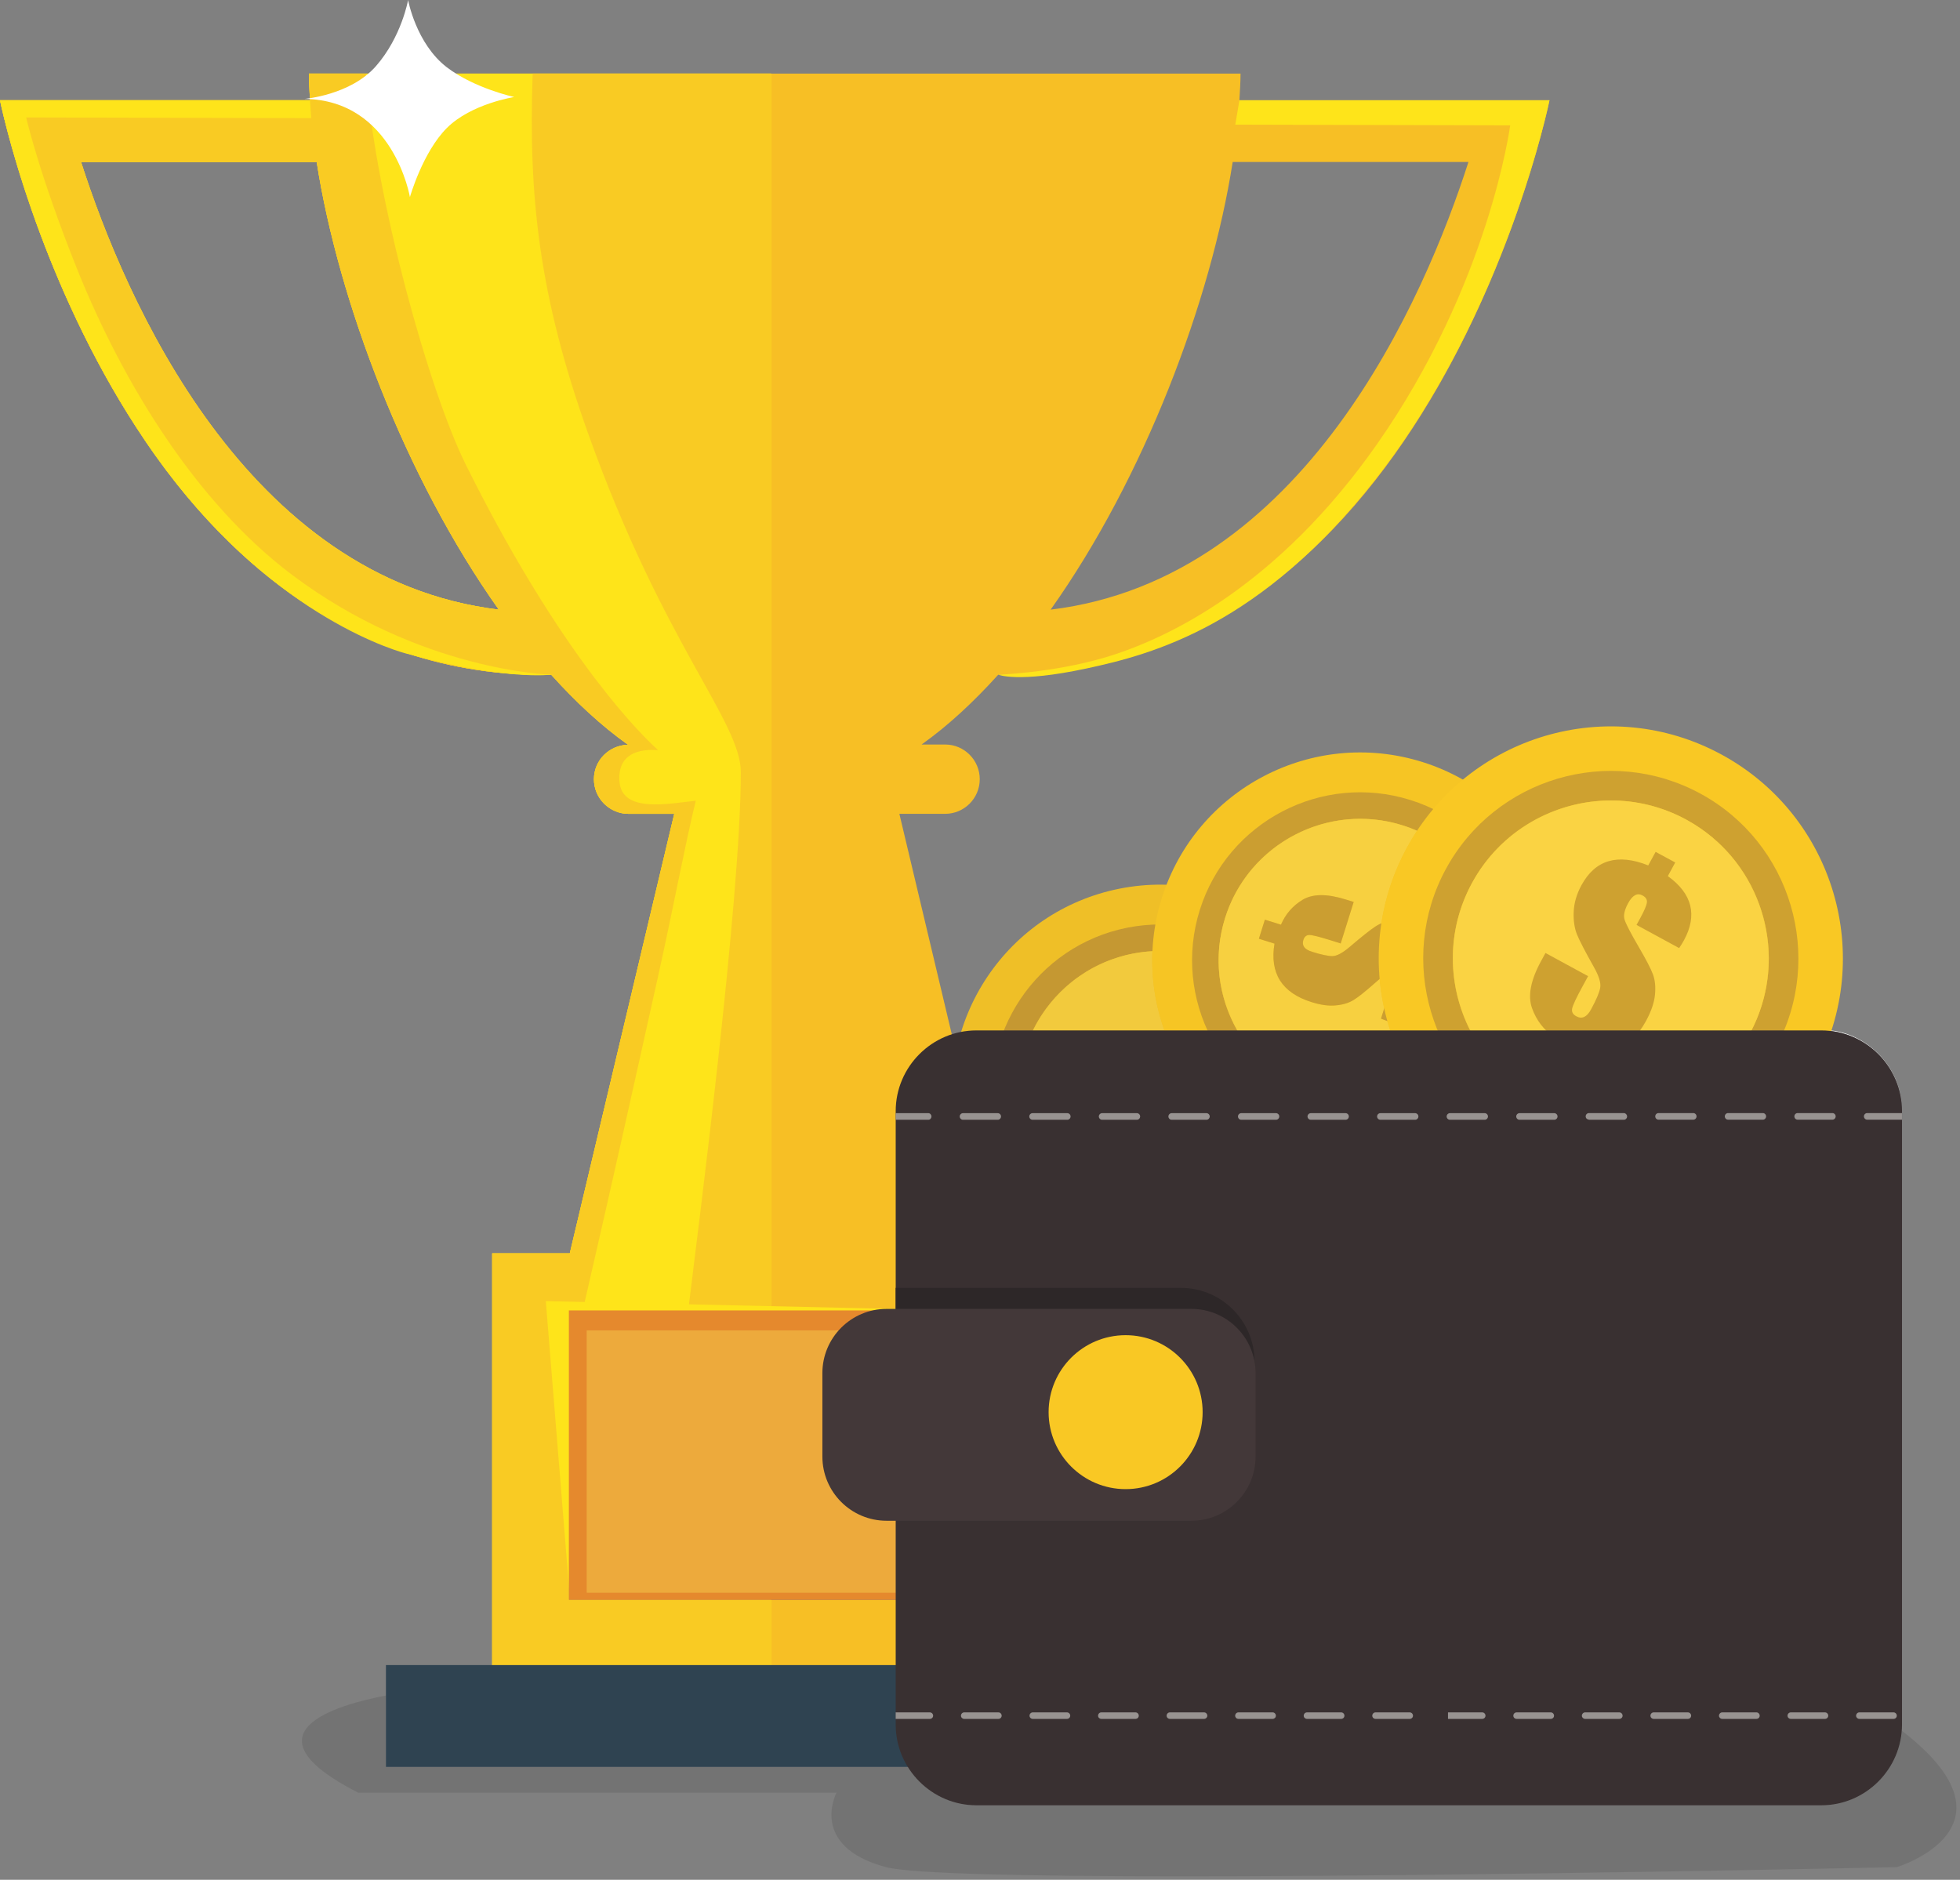 <?xml version="1.0" encoding="UTF-8" standalone="no"?>
<svg width="220px" height="211px" viewBox="0 0 220 211" version="1.1" xmlns="http://www.w3.org/2000/svg" xmlns:xlink="http://www.w3.org/1999/xlink">
    <rect x="0" y="0" width="220" height="211" fill="#808080" stroke="none"/>
    <!-- Generator: sketchtool 3.6.1 (26313) - http://www.bohemiancoding.com/sketch -->
    <title>355CE1FC-9E63-4775-9FCA-C278DE88C75C</title>
    <desc>Created with sketchtool.</desc>
    <defs></defs>
    <g id="Welcome" stroke="none" stroke-width="1" fill="none" fill-rule="evenodd">
        <g id="3-Earning-is-Fun" transform="translate(-522, -674)">
            <g id="earning_left_vector" transform="translate(522, 674)">
                <path d="M213.49,124.66 C213.46,120.08 209.991,116.28 205.552,115.73 C205.558,115.71 205.563,115.69 205.569,115.67 C209.258,116.04 213.458,119.45 213.49,124.66" id="Fill-918" fill="#FFFFFF"></path>
                <path d="M132.752,210.61 C115.945,210.61 102.365,210.35 99.448,209.58 C90.7,207.24 93.893,201.22 93.893,201.22 L40.197,201.22 C26.926,194.44 37.877,191.35 43.32,190.32 L43.32,198.33 L101.895,198.33 C103.497,200.91 106.356,202.64 109.598,202.64 L204.43,202.64 C209.184,202.64 213.113,198.93 213.465,194.26 C227.575,205.13 212.906,209.58 212.906,209.58 C212.906,209.58 166.369,210.61 132.752,210.61" id="Fill-919" fill="#000000" opacity="0.1"></path>
                <path d="M117.929,68.43 C128.446,53.62 135.932,33.76 138.364,18.18 L164.826,18.18 C159.888,33.54 146.347,64.98 117.929,68.43 L117.929,68.43 Z M63.853,179.58 L112.055,179.58 L112.055,147.09 L63.853,147.09 L63.853,179.58 Z M9.097,18.18 L35.546,18.18 C37.978,33.75 45.467,53.61 55.99,68.43 C27.553,64.98 14.021,33.53 9.097,18.18 L9.097,18.18 Z M139.119,11.25 C139.174,10.23 139.244,9.21 139.244,8.26 L34.675,8.26 C34.675,9.21 34.74,10.23 34.796,11.25 L0,11.25 C0,11.25 13.145,75.76 61.104,75.76 C61.347,75.76 61.608,75.74 61.864,75.73 C64.603,78.77 67.482,81.46 70.501,83.6 C68.376,83.64 66.666,85.34 66.666,87.46 C66.666,89.61 68.414,91.35 70.552,91.35 L75.68,91.35 L63.955,140.68 L55.245,140.68 L55.245,187.39 L121.409,187.39 L121.409,140.68 L112.679,140.68 L100.95,91.35 L106.092,91.35 C108.225,91.35 109.973,89.61 109.973,87.46 C109.973,85.32 108.231,83.57 106.092,83.57 L103.443,83.57 C106.447,81.44 109.312,78.76 112.05,75.73 C112.297,75.74 112.558,75.76 112.8,75.76 C160.764,75.76 173.924,11.25 173.924,11.25 L139.119,11.25 L139.119,11.25 Z" id="Fill-920" fill="#F7BF25"></path>
                <path d="M9.097,18.18 L35.546,18.18 C37.978,33.75 45.468,53.61 55.99,68.43 C27.553,64.98 14.021,33.53 9.097,18.18 L9.097,18.18 Z M55.245,140.68 L55.245,187.39 L86.562,187.39 L86.562,179.58 L63.853,179.58 L63.853,147.09 L86.562,147.09 L86.562,8.26 L34.675,8.26 C34.675,9.21 34.74,10.23 34.796,11.25 L0,11.25 C0,11.25 13.145,75.76 61.105,75.76 C61.347,75.76 61.608,75.74 61.864,75.73 C64.603,78.77 67.482,81.46 70.5,83.6 C68.376,83.64 66.667,85.34 66.667,87.46 C66.667,89.61 68.413,91.35 70.551,91.35 L75.68,91.35 L63.956,140.68 L55.245,140.68 L55.245,140.68 Z" id="Fill-921" fill="#FEE41A"></path>
                <path d="M9.097,18.18 L35.546,18.18 C37.978,33.75 45.468,53.61 55.99,68.43 C27.553,64.98 14.021,33.53 9.097,18.18 L9.097,18.18 Z M63.853,179.58 L63.853,147.09 L65.649,147.09 C65.586,146.79 65.554,146.47 65.632,146.13 C68.704,132.82 71.005,122.46 73.865,109.59 C75.722,101.23 76.755,95.45 78.096,89.88 C75.103,90.19 69.8,91.32 69.53,87.71 C69.22,83.58 73.66,84.22 73.865,84.2 C70.355,81 61.892,71.51 52.257,52.1 C48.202,43.93 42.149,22.39 41.069,8.26 L34.675,8.26 C34.675,9.21 34.74,10.23 34.796,11.25 L0,11.25 C0,11.25 13.145,75.76 61.105,75.76 C61.347,75.76 61.608,75.74 61.864,75.73 C64.603,78.77 67.482,81.46 70.5,83.6 C68.376,83.64 66.667,85.34 66.667,87.46 C66.667,89.61 68.413,91.35 70.551,91.35 L75.68,91.35 L63.956,140.68 L55.245,140.68 L55.245,187.39 L86.562,187.39 L86.562,179.58 L63.853,179.58 L63.853,179.58 Z" id="Fill-922" fill="#F9CB23"></path>
                <path d="M70.176,147.09 L72.543,147.09 C73.291,142.63 73.332,138.1 73.798,133.59 C74.012,131.52 74.378,129.47 74.787,127.44 C73.01,133.93 71.352,140.44 70.176,147.09" id="Fill-923" fill="#FEE41A"></path>
                <path d="M59.79,8.26 C59.302,22.08 60.499,33.24 66.04,48.73 C74.484,72.33 83.154,81 83.154,86.68 C83.154,101.08 78.292,138.48 77.249,147.09 L86.562,147.09 L86.562,8.26 L59.79,8.26" id="Fill-924" fill="#F9CB23"></path>
                <path d="M43.32,198.33 L130.608,198.33 L130.608,186.9 L43.32,186.9 L43.32,198.33 Z" id="Fill-925" fill="#2F4351"></path>
                <path d="M34.796,11.25 L0,11.25 C0,11.25 3.916,31.09 16.291,49.49 C28.666,67.89 43.135,72.69 45.519,73.34 C56.754,76.44 61.864,75.73 61.864,75.73 C61.864,75.73 47.228,75.38 32.818,64.55 C21.956,56.39 13.767,42.89 8.72,30.36 C4.393,19.61 2.939,13.18 2.939,13.18 L34.935,13.26 L34.796,11.25" id="Fill-926" fill="#FEE41A"></path>
                <path d="M139.118,11.25 L173.923,11.25 C173.923,11.25 169.104,35 154.45,53.72 C141.582,70.16 129.537,73.42 121.884,75.05 C114.231,76.68 112.05,75.73 112.05,75.73 C112.05,75.73 118.059,75.54 123.92,73.83 C131.165,71.71 143.459,65.69 154.531,49.9 C167.182,31.85 169.511,14.07 169.511,14.07 L138.655,13.99 L139.118,11.25" id="Fill-927" fill="#FEE41A"></path>
                <path d="M111.894,147.18 L61.265,146.05 L63.942,179.1 L64.01,179.44 L111.894,147.18" id="Fill-928" fill="#FEE41A"></path>
                <path d="M63.853,179.58 L112.055,179.58 L112.055,147.09 L63.853,147.09 L63.853,179.58 Z" id="Fill-929" fill="#E5892D"></path>
                <path d="M65.854,178.78 L111.335,178.78 L111.335,149.33 L65.854,149.33 L65.854,178.78 Z" id="Fill-930" fill="#EDAA3C"></path>
                <path d="M34.17,11.1 C34.17,11.1 39.342,10.69 42.201,7.42 C45.075,4.14 45.808,0 45.808,0 C45.808,0 46.693,4.9 50.164,7.56 C53.258,9.92 57.718,10.89 57.718,10.89 C57.718,10.89 52.886,11.64 50.164,14.36 C47.441,17.08 46.012,22.12 46.012,22.12 C46.012,22.12 44.174,11.23 34.17,11.1" id="Fill-931" fill="#FFFFFF"></path>
                <path d="M134.742,145.52 C122.104,148.03 109.826,139.81 107.318,127.17 C104.81,114.54 113.024,102.26 125.661,99.75 C138.3,97.24 150.578,105.46 153.085,118.09 C155.593,130.73 147.38,143.01 134.742,145.52" id="Fill-932" fill="#EFBF27"></path>
                <path d="M145.782,119.54 C144.077,110.95 135.701,105.35 127.11,107.05 C118.52,108.76 112.917,117.14 114.621,125.73 C116.326,134.32 124.702,139.92 133.293,138.21 C141.884,136.51 147.487,128.13 145.782,119.54 M111.7,126.31 C109.675,116.1 116.329,106.16 126.531,104.13 C136.732,102.11 146.679,108.76 148.704,118.96 C150.727,129.16 144.074,139.11 133.873,141.14 C123.671,143.16 113.725,136.51 111.7,126.31" id="Fill-933" fill="#C59832"></path>
                <path d="M130.701,115.66 L115.939,115.66 C118.047,111.36 122.063,108.06 127.11,107.05 C127.861,106.9 128.611,106.81 129.355,106.77 C129.218,109.84 129.694,112.85 130.701,115.66" id="Fill-934" fill="#F2CA3D"></path>
                <path d="M115.939,115.66 L115.931,115.66 C118.036,111.36 122.053,108.06 127.11,107.05 C122.063,108.06 118.047,111.36 115.939,115.66 M127.11,107.05 C127.861,106.9 128.612,106.81 129.355,106.77 C128.611,106.81 127.861,106.9 127.11,107.05" id="Fill-935" fill="#D0AA38"></path>
                <path d="M135.394,127.25 L134.445,122.47 L135.238,122.31 C136.083,122.14 136.625,121.98 136.863,121.82 C137.101,121.65 137.184,121.39 137.113,121.03 C137.055,120.74 136.898,120.54 136.645,120.44 C136.391,120.34 136.039,120.33 135.589,120.42 C134.839,120.57 134.344,120.82 134.104,121.18 C133.861,121.54 133.448,122.51 132.864,124.11 C132.37,125.47 131.973,126.41 131.67,126.93 C131.366,127.45 130.888,127.93 130.235,128.38 C129.58,128.83 128.721,129.15 127.656,129.37 C125.951,129.7 124.531,129.56 123.398,128.93 C122.264,128.3 121.42,127.19 120.865,125.59 L119.065,125.95 L118.628,123.75 L120.487,123.38 C120.36,122.08 120.629,120.86 121.297,119.74 C121.963,118.61 123.363,117.84 125.493,117.42 L126.429,117.23 L127.377,122.01 L126.206,122.25 C124.919,122.5 124.13,122.71 123.837,122.87 C123.545,123.03 123.436,123.3 123.512,123.68 C123.576,124 123.732,124.22 123.981,124.34 C124.229,124.45 124.567,124.47 124.993,124.38 C126.066,124.17 126.819,123.94 127.251,123.7 C127.683,123.46 128.084,122.85 128.455,121.86 C129.081,120.22 129.557,119.09 129.882,118.48 C130.209,117.87 130.724,117.3 131.43,116.76 C132.135,116.22 132.981,115.86 133.968,115.66 C135.396,115.38 136.598,115.56 137.57,116.21 C138.544,116.85 139.286,117.97 139.797,119.55 L141.323,119.25 L141.76,121.45 L140.233,121.75 C140.338,123.26 140.061,124.47 139.405,125.36 C138.75,126.25 137.716,126.84 136.303,127.12 C136.105,127.16 135.803,127.2 135.394,127.25" id="Fill-936" fill="#C59832"></path>
                <path d="M145.685,130.05 C133.39,126.2 126.55,113.11 130.408,100.81 C134.263,88.52 147.356,81.68 159.649,85.53 C171.944,89.39 178.783,102.48 174.927,114.78 C171.071,127.07 157.978,133.91 145.685,130.05" id="Fill-937" fill="#F6C524"></path>
                <path d="M167.822,112.55 C170.444,104.19 165.778,95.26 157.421,92.64 C149.064,90.02 140.133,94.68 137.512,103.04 C134.89,111.4 139.557,120.33 147.913,122.95 C156.27,125.57 165.202,120.91 167.822,112.55 M134.669,102.15 C137.782,92.22 148.389,86.68 158.313,89.8 C168.236,92.91 173.778,103.52 170.665,113.44 C167.552,123.36 156.946,128.9 147.022,125.79 C137.098,122.68 131.557,112.07 134.669,102.15" id="Fill-938" fill="#CB9E31"></path>
                <path d="M156.041,115.66 L138.875,115.66 C136.765,111.95 136.138,107.42 137.512,103.04 C139.638,96.26 145.919,91.91 152.677,91.91 C154.248,91.91 155.845,92.14 157.421,92.64 C157.983,92.81 158.527,93.02 159.055,93.25 C158.653,93.86 158.273,94.49 157.918,95.15 C156.438,97.87 155.494,100.74 155.051,103.64 C154.807,103.74 154.583,103.86 154.377,104 C153.798,104.38 152.84,105.14 151.504,106.28 C150.707,106.96 150.062,107.31 149.567,107.32 L149.544,107.32 C149.049,107.32 148.287,107.15 147.259,106.83 C146.844,106.7 146.555,106.53 146.392,106.31 C146.229,106.09 146.197,105.82 146.295,105.51 C146.411,105.14 146.636,104.95 146.969,104.95 C147.302,104.95 148.095,105.15 149.346,105.54 L150.486,105.9 L151.945,101.24 L151.036,100.96 C150.013,100.64 149.106,100.48 148.314,100.48 C147.501,100.48 146.81,100.65 146.24,100.98 C145.115,101.65 144.297,102.59 143.784,103.79 L141.975,103.23 L141.304,105.37 L143.055,105.92 C142.776,107.58 142.984,108.96 143.678,110.06 C144.372,111.15 145.548,111.96 147.206,112.48 C148.044,112.75 148.801,112.88 149.476,112.88 C149.636,112.88 149.791,112.87 149.942,112.85 C150.729,112.78 151.38,112.58 151.896,112.27 C152.41,111.96 153.21,111.33 154.295,110.37 C154.493,110.19 154.68,110.03 154.856,109.88 C154.956,111 155.128,112.1 155.369,113.19 L155.011,114.34 C155.304,114.45 155.541,114.54 155.722,114.61 C155.821,114.96 155.927,115.31 156.041,115.66" id="Fill-939" fill="#F7D040"></path>
                <path d="M138.875,115.66 L138.867,115.66 C136.759,111.96 136.137,107.42 137.512,103.04 C136.138,107.42 136.765,111.95 138.875,115.66 M137.512,103.04 C139.641,96.25 145.906,91.91 152.664,91.91 C154.238,91.91 155.84,92.14 157.421,92.64 C157.983,92.81 158.528,93.02 159.055,93.25 C158.527,93.02 157.983,92.81 157.421,92.64 C155.845,92.14 154.248,91.91 152.677,91.91 C145.919,91.91 139.638,96.26 137.512,103.04" id="Fill-940" fill="#D5AF3A"></path>
                <path d="M155.011,114.34 L156.47,109.68 L157.242,109.92 C158.064,110.18 158.618,110.3 158.905,110.27 C159.192,110.24 159.391,110.05 159.501,109.7 C159.591,109.41 159.548,109.17 159.374,108.95 C159.2,108.74 158.894,108.57 158.456,108.43 C157.727,108.21 157.17,108.19 156.787,108.39 C156.407,108.58 155.576,109.24 154.295,110.37 C153.21,111.33 152.41,111.96 151.896,112.27 C151.38,112.58 150.729,112.78 149.942,112.85 C149.155,112.93 148.242,112.81 147.206,112.48 C145.548,111.96 144.372,111.15 143.678,110.06 C142.984,108.96 142.776,107.58 143.055,105.92 L141.304,105.37 L141.975,103.23 L143.784,103.79 C144.297,102.59 145.115,101.65 146.24,100.98 C147.364,100.32 148.963,100.31 151.036,100.96 L151.945,101.24 L150.486,105.9 L149.346,105.54 C148.095,105.15 147.302,104.95 146.969,104.95 C146.636,104.95 146.411,105.14 146.295,105.51 C146.197,105.82 146.229,106.09 146.392,106.31 C146.555,106.53 146.844,106.7 147.259,106.83 C148.303,107.16 149.072,107.32 149.567,107.32 C150.062,107.31 150.707,106.96 151.504,106.28 C152.84,105.14 153.798,104.38 154.377,104 C154.956,103.62 155.683,103.36 156.559,103.23 C157.438,103.09 158.355,103.18 159.315,103.48 C160.704,103.91 161.671,104.65 162.214,105.69 C162.759,106.72 162.877,108.05 162.567,109.69 L164.052,110.15 L163.38,112.29 L161.895,111.83 C161.26,113.21 160.441,114.13 159.438,114.6 C158.434,115.07 157.247,115.09 155.872,114.66 C155.68,114.6 155.393,114.49 155.011,114.34" id="Fill-941" fill="#CB9E31"></path>
                <path d="M203.692,120.02 C196.824,132.66 181.01,137.34 168.369,130.47 C155.729,123.6 151.05,107.79 157.918,95.15 C164.786,82.51 180.601,77.83 193.241,84.7 C205.881,91.57 210.56,107.38 203.692,120.02" id="Fill-942" fill="#F9C824"></path>
                <path d="M189.272,92 C180.679,87.33 169.891,90.53 165.223,99.12 C160.554,107.71 163.746,118.5 172.338,123.17 C180.93,127.84 191.719,124.64 196.388,116.05 C201.057,107.46 197.863,96.67 189.272,92 M170.75,126.09 C160.547,120.54 156.756,107.73 162.3,97.53 C167.844,87.33 180.657,83.54 190.859,89.08 C201.063,94.62 204.854,107.43 199.309,117.64 C193.766,127.84 180.954,131.63 170.75,126.09" id="Fill-943" fill="#CEA130"></path>
                <path d="M196.595,115.66 L165.021,115.66 C162.455,110.62 162.326,104.45 165.223,99.12 C168.434,93.21 174.54,89.85 180.835,89.85 C183.648,89.85 186.499,90.52 189.146,91.93 C189.188,91.96 189.23,91.98 189.272,92 C189.336,92.04 189.4,92.07 189.463,92.11 C197.158,96.41 200.425,105.66 197.444,113.73 C197.202,114.38 196.919,115.02 196.595,115.66" id="Fill-944" fill="#FAD343"></path>
                <path d="M165.021,115.66 L165.013,115.66 C162.446,110.63 162.321,104.46 165.222,99.12 C168.437,93.2 174.53,89.85 180.821,89.85 C183.637,89.85 186.492,90.52 189.146,91.93 C186.499,90.52 183.648,89.85 180.835,89.85 C174.54,89.85 168.434,93.21 165.223,99.12 C162.326,104.45 162.455,110.62 165.021,115.66 M197.444,113.73 C200.425,105.66 197.158,96.41 189.463,92.11 C197.171,96.42 200.434,105.66 197.444,113.73" id="Fill-945" fill="#D8B23A"></path>
                <path d="M188.476,106.42 L183.692,103.82 L184.123,103.03 C184.581,102.19 184.826,101.6 184.858,101.28 C184.889,100.96 184.723,100.7 184.36,100.51 C184.068,100.35 183.788,100.34 183.519,100.49 C183.251,100.63 182.995,100.93 182.75,101.38 C182.342,102.13 182.207,102.74 182.344,103.2 C182.474,103.66 183.016,104.71 183.973,106.35 C184.79,107.75 185.313,108.76 185.544,109.39 C185.773,110.02 185.846,110.78 185.762,111.66 C185.677,112.54 185.346,113.51 184.767,114.58 C183.84,116.28 182.703,117.4 181.355,117.92 C180.006,118.44 178.448,118.38 176.682,117.71 L175.704,119.51 L173.502,118.32 L174.512,116.46 C173.302,115.64 172.451,114.54 171.962,113.16 C171.472,111.79 171.806,110.03 172.965,107.9 L173.472,106.97 L178.256,109.57 L177.62,110.74 C176.92,112.02 176.535,112.85 176.464,113.22 C176.393,113.58 176.548,113.87 176.927,114.07 C177.25,114.25 177.55,114.27 177.826,114.14 C178.102,114.01 178.355,113.73 178.587,113.3 C179.171,112.23 179.512,111.42 179.613,110.88 C179.715,110.34 179.475,109.55 178.894,108.53 C177.932,106.82 177.305,105.61 177.013,104.9 C176.722,104.18 176.598,103.33 176.639,102.34 C176.681,101.35 176.97,100.36 177.506,99.37 C178.282,97.94 179.296,97.04 180.546,96.67 C181.798,96.3 183.284,96.45 185.005,97.14 L185.835,95.62 L188.037,96.81 L187.207,98.34 C188.58,99.33 189.417,100.43 189.715,101.63 C190.014,102.83 189.78,104.14 189.012,105.55 C188.905,105.75 188.726,106.04 188.476,106.42" id="Fill-946" fill="#CEA130"></path>
                <path d="M100.538,193.58 C100.538,198.56 104.615,202.64 109.598,202.64 L204.43,202.64 C209.413,202.64 213.49,198.56 213.49,193.58 L213.49,124.72 C213.49,119.74 209.413,115.66 204.43,115.66 L109.598,115.66 C104.615,115.66 100.538,119.74 100.538,124.72 L100.538,193.58" id="Fill-947" fill="#393031"></path>
                <path d="M100.533,163.59 L140.812,163.59 L140.812,152.83 C140.812,148.27 137.11,144.56 132.542,144.56 L100.533,144.56 L100.533,163.59" id="Fill-948" fill="#2D2728"></path>
                <path d="M92.308,163.49 C92.308,167.47 95.533,170.7 99.512,170.7 L133.729,170.7 C137.707,170.7 140.932,167.47 140.932,163.49 L140.932,154.13 C140.932,150.15 137.707,146.92 133.729,146.92 L99.512,146.92 C95.533,146.92 92.308,150.15 92.308,154.13 L92.308,163.49" id="Fill-949" fill="#433839"></path>
                <path d="M117.701,158.51 C117.701,163.28 121.571,167.15 126.345,167.15 C131.119,167.15 134.989,163.28 134.989,158.51 C134.989,153.74 131.119,149.87 126.345,149.87 C121.571,149.87 117.701,153.74 117.701,158.51" id="Fill-950" fill="#F9C824"></path>
                <path d="M182.267,125.69 L178.363,125.69 L178.146,125.61 C178.048,125.55 177.984,125.43 177.984,125.31 C177.984,125.11 178.148,124.94 178.351,124.94 L182.255,124.94 C182.355,124.94 182.448,124.98 182.514,125.05 C182.586,125.12 182.633,125.21 182.633,125.32 C182.633,125.52 182.469,125.69 182.267,125.69" id="Fill-951" fill="#989391"></path>
                <path d="M166.651,125.69 L162.746,125.69 C162.544,125.69 162.379,125.52 162.379,125.32 C162.379,125.12 162.544,124.95 162.746,124.95 L166.651,124.95 C166.853,124.95 167.017,125.12 167.017,125.32 C167.017,125.52 166.853,125.69 166.651,125.69" id="Fill-952" fill="#989391"></path>
                <path d="M174.459,125.69 L170.554,125.69 C170.353,125.69 170.189,125.52 170.189,125.32 C170.189,125.12 170.353,124.95 170.554,124.95 L174.459,124.95 C174.661,124.95 174.825,125.12 174.825,125.32 C174.825,125.52 174.661,125.69 174.459,125.69" id="Fill-953" fill="#989391"></path>
                <path d="M143.226,125.69 L139.322,125.69 C139.12,125.69 138.956,125.52 138.956,125.32 C138.956,125.12 139.12,124.95 139.322,124.95 L143.226,124.95 C143.428,124.95 143.592,125.12 143.592,125.32 C143.592,125.52 143.428,125.69 143.226,125.69" id="Fill-954" fill="#989391"></path>
                <path d="M158.842,125.69 L154.939,125.69 C154.736,125.69 154.572,125.52 154.572,125.32 C154.572,125.12 154.736,124.95 154.939,124.95 L158.842,124.95 C159.044,124.95 159.209,125.12 159.209,125.32 C159.209,125.52 159.044,125.69 158.842,125.69" id="Fill-955" fill="#989391"></path>
                <path d="M100.533,125.69 L100.538,125.69 L100.538,124.95 L100.533,124.95 L100.533,125.69 Z" id="Fill-956" fill="#FCE07F"></path>
                <path d="M104.207,125.69 L100.538,125.69 L100.538,124.95 L104.207,124.95 C104.397,124.95 104.552,125.12 104.552,125.32 C104.552,125.52 104.397,125.69 104.207,125.69" id="Fill-957" fill="#989391"></path>
                <path d="M111.994,125.69 L108.09,125.69 C107.887,125.69 107.723,125.52 107.723,125.32 C107.723,125.12 107.887,124.95 108.09,124.95 L111.994,124.95 C112.196,124.95 112.36,125.12 112.36,125.32 C112.36,125.52 112.196,125.69 111.994,125.69" id="Fill-958" fill="#989391"></path>
                <path d="M135.418,125.69 L131.514,125.69 C131.311,125.69 131.147,125.52 131.147,125.32 C131.147,125.12 131.311,124.95 131.514,124.95 L135.418,124.95 C135.621,124.95 135.785,125.12 135.785,125.32 C135.785,125.52 135.621,125.69 135.418,125.69" id="Fill-959" fill="#989391"></path>
                <path d="M119.802,125.69 L115.897,125.69 C115.695,125.69 115.532,125.52 115.532,125.32 C115.532,125.12 115.695,124.95 115.897,124.95 L119.802,124.95 C120.004,124.95 120.168,125.12 120.168,125.32 C120.168,125.52 120.004,125.69 119.802,125.69" id="Fill-960" fill="#989391"></path>
                <path d="M127.609,125.69 L123.706,125.69 C123.504,125.69 123.339,125.52 123.339,125.32 C123.339,125.12 123.504,124.95 123.706,124.95 L127.609,124.95 C127.812,124.95 127.976,125.12 127.976,125.32 C127.976,125.52 127.812,125.69 127.609,125.69" id="Fill-961" fill="#989391"></path>
                <path d="M151.034,125.69 L147.13,125.69 C146.928,125.69 146.763,125.52 146.763,125.32 C146.763,125.12 146.928,124.95 147.13,124.95 L151.034,124.95 C151.237,124.95 151.401,125.12 151.401,125.32 C151.401,125.52 151.237,125.69 151.034,125.69" id="Fill-962" fill="#989391"></path>
                <path d="M197.871,125.68 L193.967,125.68 C193.764,125.68 193.6,125.51 193.6,125.31 C193.6,125.11 193.764,124.94 193.967,124.94 L197.871,124.94 C198.073,124.94 198.237,125.11 198.237,125.31 C198.237,125.51 198.073,125.68 197.871,125.68" id="Fill-963" fill="#989391"></path>
                <path d="M190.062,125.68 L186.158,125.68 C185.956,125.68 185.793,125.51 185.793,125.31 C185.793,125.11 185.956,124.94 186.158,124.94 L190.062,124.94 C190.265,124.94 190.429,125.11 190.429,125.31 C190.429,125.51 190.265,125.68 190.062,125.68" id="Fill-964" fill="#989391"></path>
                <path d="M205.679,125.68 L201.774,125.68 C201.572,125.68 201.408,125.51 201.408,125.31 C201.408,125.11 201.572,124.94 201.774,124.94 L205.679,124.94 C205.881,124.94 206.045,125.11 206.045,125.31 C206.045,125.51 205.881,125.68 205.679,125.68" id="Fill-965" fill="#989391"></path>
                <path d="M213.487,125.68 L209.583,125.68 C209.381,125.68 209.216,125.51 209.216,125.31 C209.216,125.11 209.381,124.94 209.583,124.94 L213.487,124.94 L213.487,125.68" id="Fill-966" fill="#989391"></path>
                <path d="M142.851,192.94 L139.003,192.94 C138.803,192.94 138.641,192.78 138.641,192.58 C138.641,192.38 138.803,192.21 139.003,192.21 L142.851,192.21 C143.05,192.21 143.211,192.38 143.211,192.58 C143.211,192.78 143.05,192.94 142.851,192.94" id="Fill-967" fill="#989391"></path>
                <path d="M158.239,192.94 L154.392,192.94 C154.193,192.94 154.031,192.78 154.031,192.58 C154.031,192.38 154.193,192.21 154.392,192.21 L158.239,192.21 C158.438,192.21 158.6,192.38 158.6,192.58 C158.6,192.78 158.438,192.94 158.239,192.94" id="Fill-968" fill="#989391"></path>
                <path d="M100.531,192.94 L100.538,192.94 L100.538,192.21 L100.531,192.21 L100.531,192.94 Z" id="Fill-969" fill="#929DA3"></path>
                <path d="M104.377,192.94 L100.538,192.94 L100.538,192.21 L104.377,192.21 C104.577,192.21 104.739,192.38 104.739,192.58 C104.739,192.78 104.577,192.94 104.377,192.94" id="Fill-970" fill="#989391"></path>
                <path d="M112.072,192.94 L108.224,192.94 C108.026,192.94 107.864,192.78 107.864,192.58 C107.864,192.38 108.026,192.21 108.224,192.21 L112.072,192.21 C112.271,192.21 112.433,192.38 112.433,192.58 C112.433,192.78 112.271,192.94 112.072,192.94" id="Fill-971" fill="#989391"></path>
                <path d="M135.156,192.94 L131.308,192.94 C131.109,192.94 130.947,192.78 130.947,192.58 C130.947,192.38 131.109,192.21 131.308,192.21 L135.156,192.21 C135.356,192.21 135.516,192.38 135.516,192.58 C135.516,192.78 135.356,192.94 135.156,192.94" id="Fill-972" fill="#989391"></path>
                <path d="M119.767,192.94 L115.919,192.94 C115.719,192.94 115.559,192.78 115.559,192.58 C115.559,192.38 115.719,192.21 115.919,192.21 L119.767,192.21 C119.966,192.21 120.128,192.38 120.128,192.58 C120.128,192.78 119.966,192.94 119.767,192.94" id="Fill-973" fill="#989391"></path>
                <path d="M127.461,192.94 L123.613,192.94 C123.414,192.94 123.253,192.78 123.253,192.58 C123.253,192.38 123.414,192.21 123.613,192.21 L127.461,192.21 C127.661,192.21 127.822,192.38 127.822,192.58 C127.822,192.78 127.661,192.94 127.461,192.94" id="Fill-974" fill="#989391"></path>
                <path d="M150.544,192.94 L146.697,192.94 C146.498,192.94 146.336,192.78 146.336,192.58 C146.336,192.38 146.498,192.21 146.697,192.21 L150.544,192.21 C150.744,192.21 150.906,192.38 150.906,192.58 C150.906,192.78 150.744,192.94 150.544,192.94" id="Fill-975" fill="#989391"></path>
                <path d="M204.85,192.94 L201.003,192.94 C200.804,192.94 200.642,192.78 200.642,192.58 C200.642,192.38 200.804,192.21 201.003,192.21 L204.85,192.21 C205.05,192.21 205.212,192.38 205.212,192.58 C205.212,192.78 205.05,192.94 204.85,192.94" id="Fill-976" fill="#989391"></path>
                <path d="M166.377,192.94 L162.53,192.94 L162.53,192.21 L166.377,192.21 C166.576,192.21 166.738,192.38 166.738,192.58 C166.738,192.78 166.576,192.94 166.377,192.94" id="Fill-977" fill="#989391"></path>
                <path d="M174.071,192.94 L170.225,192.94 C170.025,192.94 169.864,192.78 169.864,192.58 C169.864,192.38 170.025,192.21 170.225,192.21 L174.071,192.21 C174.271,192.21 174.433,192.38 174.433,192.58 C174.433,192.78 174.271,192.94 174.071,192.94" id="Fill-978" fill="#989391"></path>
                <path d="M197.156,192.94 L193.309,192.94 C193.109,192.94 192.947,192.78 192.947,192.58 C192.947,192.38 193.109,192.21 193.309,192.21 L197.156,192.21 C197.355,192.21 197.517,192.38 197.517,192.58 C197.517,192.78 197.355,192.94 197.156,192.94" id="Fill-979" fill="#989391"></path>
                <path d="M181.766,192.94 L177.919,192.94 C177.72,192.94 177.558,192.78 177.558,192.58 C177.558,192.38 177.72,192.21 177.919,192.21 L181.766,192.21 C181.966,192.21 182.128,192.38 182.128,192.58 C182.128,192.78 181.966,192.94 181.766,192.94" id="Fill-980" fill="#989391"></path>
                <path d="M189.461,192.94 L185.614,192.94 C185.415,192.94 185.253,192.78 185.253,192.58 C185.253,192.38 185.415,192.21 185.614,192.21 L189.461,192.21 C189.66,192.21 189.822,192.38 189.822,192.58 C189.822,192.78 189.66,192.94 189.461,192.94" id="Fill-981" fill="#989391"></path>
                <path d="M212.545,192.94 L208.697,192.94 C208.499,192.94 208.337,192.78 208.337,192.58 C208.337,192.38 208.499,192.21 208.697,192.21 L212.545,192.21 C212.744,192.21 212.906,192.38 212.906,192.58 C212.906,192.78 212.744,192.94 212.545,192.94" id="Fill-982" fill="#989391"></path>
            </g>
        </g>
    </g>
</svg>